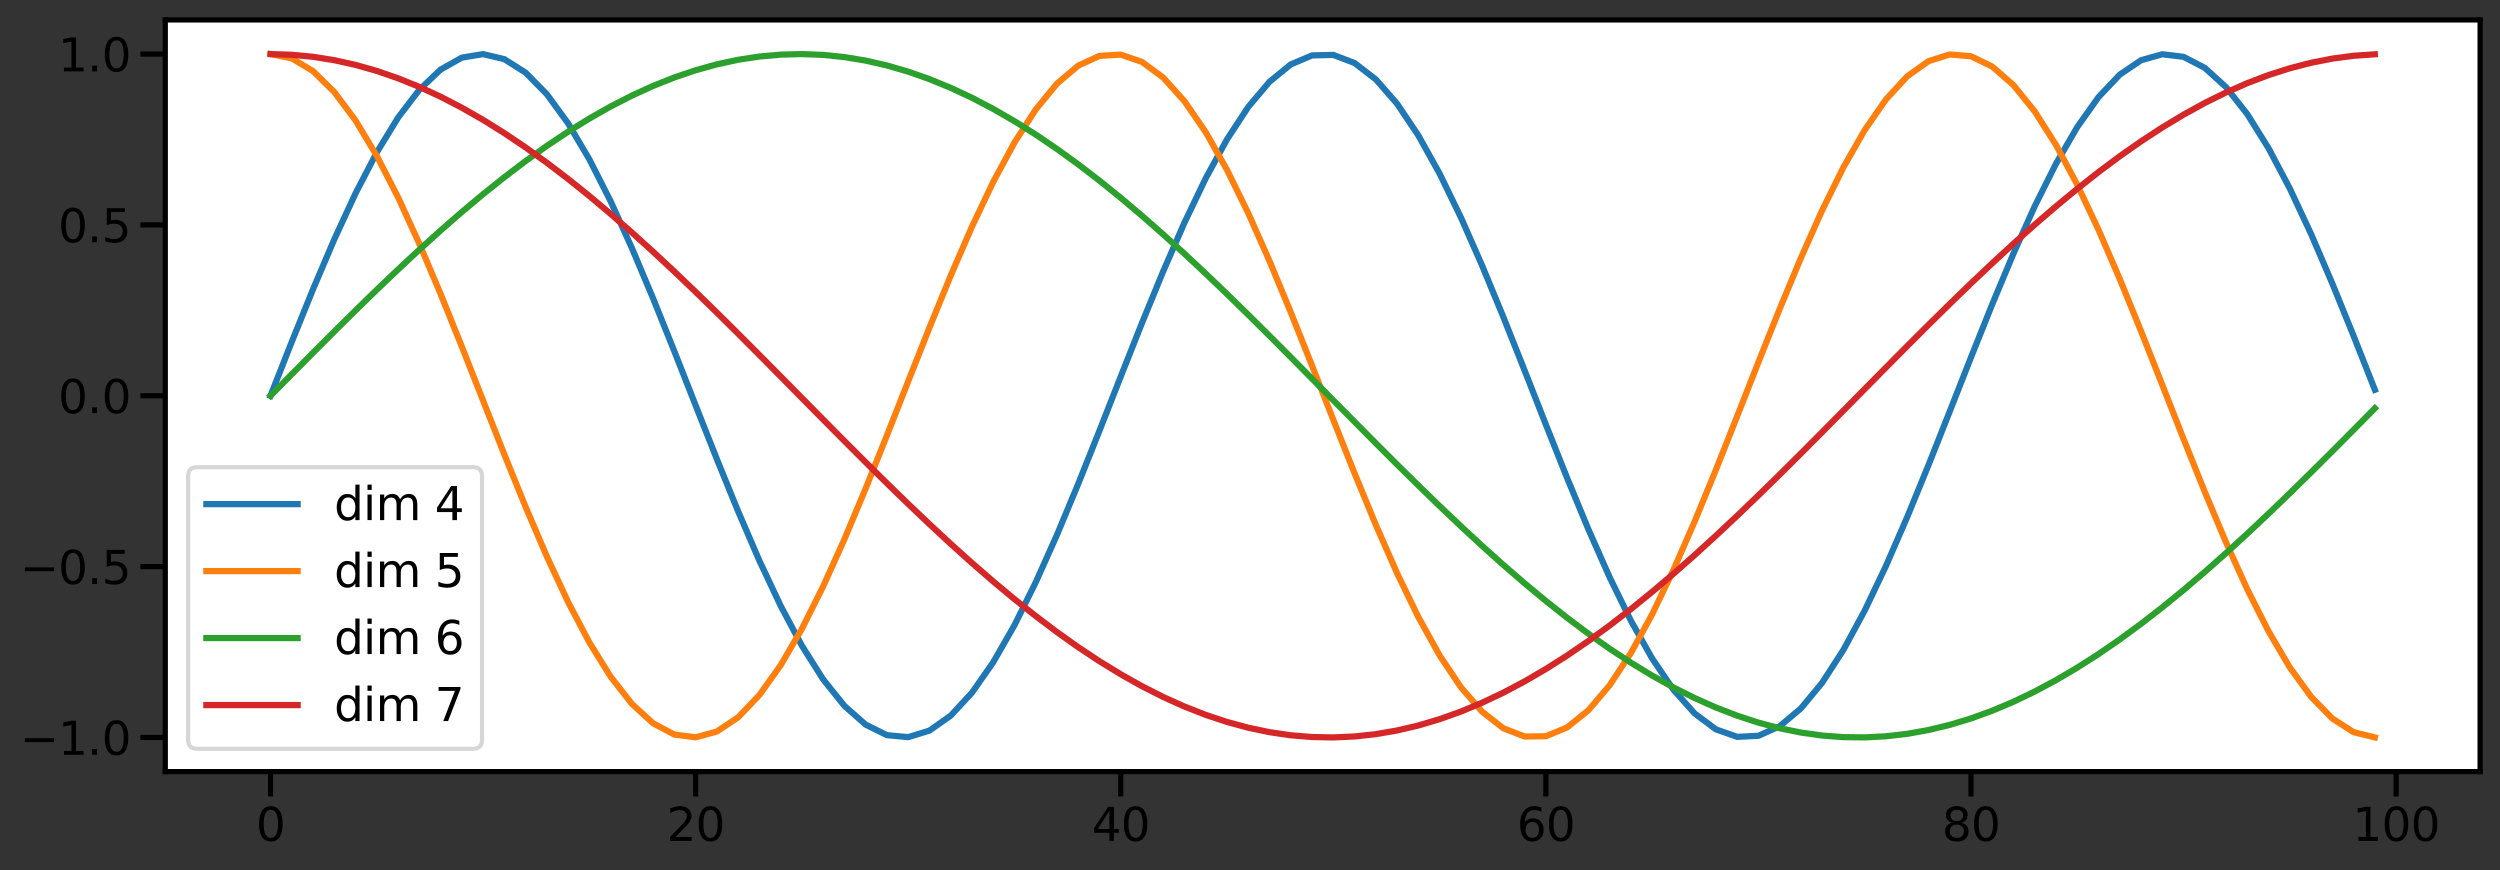 <?xml version="1.0" encoding="utf-8" standalone="no"?>
<!DOCTYPE svg PUBLIC "-//W3C//DTD SVG 1.1//EN"
  "http://www.w3.org/Graphics/SVG/1.1/DTD/svg11.dtd">
<svg height="314.669pt" version="1.1" viewBox="0 0 903.967 314.669" width="903.967pt" xmlns="http://www.w3.org/2000/svg" xmlns:xlink="http://www.w3.org/1999/xlink">
 <rect x="0" y="0" width="903.967" height="314.669" fill="#333333" stroke="none"/>
 <defs>
  <style type="text/css">*{stroke-linecap:butt;stroke-linejoin:round;}</style>
 </defs>
 <g id="figure_1">
  <g id="patch_1">
   <path d="M 0 314.669 
L 903.967 314.669 
L 903.967 0 
L 0 0 
z
" style="fill:none;"/>
  </g>
  <g id="axes_1">
   <g id="patch_2">
    <path d="M 59.767 279 
L 896.767 279 
L 896.767 7.2 
L 59.767 7.2 
z
" style="fill:#ffffff;"/>
   </g>
   <g id="matplotlib.axis_1">
    <g id="xtick_1">
     <g id="line2d_1">
      <defs>
       <path d="M 0 0 
L 0 9 
" id="me3c891450b" style="stroke:#000000;stroke-width:1.875;"/>
      </defs>
      <g>
       <use style="stroke:#000000;stroke-width:1.875;" x="97.812" xlink:href="#me3c891450b" y="279"/>
      </g>
     </g>
     <g id="text_1">
      <!-- 0 -->
      <g transform="translate(92.563 304.037)scale(0.165 -0.165)">
       <defs>
        <path d="M 2034 4250 
Q 1547 4250 1301 3770 
Q 1056 3291 1056 2328 
Q 1056 1369 1301 889 
Q 1547 409 2034 409 
Q 2525 409 2770 889 
Q 3016 1369 3016 2328 
Q 3016 3291 2770 3770 
Q 2525 4250 2034 4250 
z
M 2034 4750 
Q 2819 4750 3233 4129 
Q 3647 3509 3647 2328 
Q 3647 1150 3233 529 
Q 2819 -91 2034 -91 
Q 1250 -91 836 529 
Q 422 1150 422 2328 
Q 422 3509 836 4129 
Q 1250 4750 2034 4750 
z
" id="DejaVuSans-30" transform="scale(0.016)"/>
       </defs>
       <use xlink:href="#DejaVuSans-30"/>
      </g>
     </g>
    </g>
    <g id="xtick_2">
     <g id="line2d_2">
      <g>
       <use style="stroke:#000000;stroke-width:1.875;" x="251.531" xlink:href="#me3c891450b" y="279"/>
      </g>
     </g>
     <g id="text_2">
      <!-- 20 -->
      <g transform="translate(241.033 304.037)scale(0.165 -0.165)">
       <defs>
        <path d="M 1228 531 
L 3431 531 
L 3431 0 
L 469 0 
L 469 531 
Q 828 903 1448 1529 
Q 2069 2156 2228 2338 
Q 2531 2678 2651 2914 
Q 2772 3150 2772 3378 
Q 2772 3750 2511 3984 
Q 2250 4219 1831 4219 
Q 1534 4219 1204 4116 
Q 875 4013 500 3803 
L 500 4441 
Q 881 4594 1212 4672 
Q 1544 4750 1819 4750 
Q 2544 4750 2975 4387 
Q 3406 4025 3406 3419 
Q 3406 3131 3298 2873 
Q 3191 2616 2906 2266 
Q 2828 2175 2409 1742 
Q 1991 1309 1228 531 
z
" id="DejaVuSans-32" transform="scale(0.016)"/>
       </defs>
       <use xlink:href="#DejaVuSans-32"/>
       <use x="63.623" xlink:href="#DejaVuSans-30"/>
      </g>
     </g>
    </g>
    <g id="xtick_3">
     <g id="line2d_3">
      <g>
       <use style="stroke:#000000;stroke-width:1.875;" x="405.25" xlink:href="#me3c891450b" y="279"/>
      </g>
     </g>
     <g id="text_3">
      <!-- 40 -->
      <g transform="translate(394.752 304.037)scale(0.165 -0.165)">
       <defs>
        <path d="M 2419 4116 
L 825 1625 
L 2419 1625 
L 2419 4116 
z
M 2253 4666 
L 3047 4666 
L 3047 1625 
L 3713 1625 
L 3713 1100 
L 3047 1100 
L 3047 0 
L 2419 0 
L 2419 1100 
L 313 1100 
L 313 1709 
L 2253 4666 
z
" id="DejaVuSans-34" transform="scale(0.016)"/>
       </defs>
       <use xlink:href="#DejaVuSans-34"/>
       <use x="63.623" xlink:href="#DejaVuSans-30"/>
      </g>
     </g>
    </g>
    <g id="xtick_4">
     <g id="line2d_4">
      <g>
       <use style="stroke:#000000;stroke-width:1.875;" x="558.969" xlink:href="#me3c891450b" y="279"/>
      </g>
     </g>
     <g id="text_4">
      <!-- 60 -->
      <g transform="translate(548.471 304.037)scale(0.165 -0.165)">
       <defs>
        <path d="M 2113 2584 
Q 1688 2584 1439 2293 
Q 1191 2003 1191 1497 
Q 1191 994 1439 701 
Q 1688 409 2113 409 
Q 2538 409 2786 701 
Q 3034 994 3034 1497 
Q 3034 2003 2786 2293 
Q 2538 2584 2113 2584 
z
M 3366 4563 
L 3366 3988 
Q 3128 4100 2886 4159 
Q 2644 4219 2406 4219 
Q 1781 4219 1451 3797 
Q 1122 3375 1075 2522 
Q 1259 2794 1537 2939 
Q 1816 3084 2150 3084 
Q 2853 3084 3261 2657 
Q 3669 2231 3669 1497 
Q 3669 778 3244 343 
Q 2819 -91 2113 -91 
Q 1303 -91 875 529 
Q 447 1150 447 2328 
Q 447 3434 972 4092 
Q 1497 4750 2381 4750 
Q 2619 4750 2861 4703 
Q 3103 4656 3366 4563 
z
" id="DejaVuSans-36" transform="scale(0.016)"/>
       </defs>
       <use xlink:href="#DejaVuSans-36"/>
       <use x="63.623" xlink:href="#DejaVuSans-30"/>
      </g>
     </g>
    </g>
    <g id="xtick_5">
     <g id="line2d_5">
      <g>
       <use style="stroke:#000000;stroke-width:1.875;" x="712.688" xlink:href="#me3c891450b" y="279"/>
      </g>
     </g>
     <g id="text_5">
      <!-- 80 -->
      <g transform="translate(702.19 304.037)scale(0.165 -0.165)">
       <defs>
        <path d="M 2034 2216 
Q 1584 2216 1326 1975 
Q 1069 1734 1069 1313 
Q 1069 891 1326 650 
Q 1584 409 2034 409 
Q 2484 409 2743 651 
Q 3003 894 3003 1313 
Q 3003 1734 2745 1975 
Q 2488 2216 2034 2216 
z
M 1403 2484 
Q 997 2584 770 2862 
Q 544 3141 544 3541 
Q 544 4100 942 4425 
Q 1341 4750 2034 4750 
Q 2731 4750 3128 4425 
Q 3525 4100 3525 3541 
Q 3525 3141 3298 2862 
Q 3072 2584 2669 2484 
Q 3125 2378 3379 2068 
Q 3634 1759 3634 1313 
Q 3634 634 3220 271 
Q 2806 -91 2034 -91 
Q 1263 -91 848 271 
Q 434 634 434 1313 
Q 434 1759 690 2068 
Q 947 2378 1403 2484 
z
M 1172 3481 
Q 1172 3119 1398 2916 
Q 1625 2713 2034 2713 
Q 2441 2713 2670 2916 
Q 2900 3119 2900 3481 
Q 2900 3844 2670 4047 
Q 2441 4250 2034 4250 
Q 1625 4250 1398 4047 
Q 1172 3844 1172 3481 
z
" id="DejaVuSans-38" transform="scale(0.016)"/>
       </defs>
       <use xlink:href="#DejaVuSans-38"/>
       <use x="63.623" xlink:href="#DejaVuSans-30"/>
      </g>
     </g>
    </g>
    <g id="xtick_6">
     <g id="line2d_6">
      <g>
       <use style="stroke:#000000;stroke-width:1.875;" x="866.407" xlink:href="#me3c891450b" y="279"/>
      </g>
     </g>
     <g id="text_6">
      <!-- 100 -->
      <g transform="translate(850.66 304.037)scale(0.165 -0.165)">
       <defs>
        <path d="M 794 531 
L 1825 531 
L 1825 4091 
L 703 3866 
L 703 4441 
L 1819 4666 
L 2450 4666 
L 2450 531 
L 3481 531 
L 3481 0 
L 794 0 
L 794 531 
z
" id="DejaVuSans-31" transform="scale(0.016)"/>
       </defs>
       <use xlink:href="#DejaVuSans-31"/>
       <use x="63.623" xlink:href="#DejaVuSans-30"/>
       <use x="127.246" xlink:href="#DejaVuSans-30"/>
      </g>
     </g>
    </g>
   </g>
   <g id="matplotlib.axis_2">
    <g id="ytick_1">
     <g id="line2d_7">
      <defs>
       <path d="M 0 0 
L -9 0 
" id="m13523208b3" style="stroke:#000000;stroke-width:1.875;"/>
      </defs>
      <g>
       <use style="stroke:#000000;stroke-width:1.875;" x="59.767" xlink:href="#m13523208b3" y="266.656"/>
      </g>
     </g>
     <g id="text_7">
      <!-- −1.0 -->
      <g transform="translate(7.2 272.925)scale(0.165 -0.165)">
       <defs>
        <path d="M 678 2272 
L 4684 2272 
L 4684 1741 
L 678 1741 
L 678 2272 
z
" id="DejaVuSans-2212" transform="scale(0.016)"/>
        <path d="M 684 794 
L 1344 794 
L 1344 0 
L 684 0 
L 684 794 
z
" id="DejaVuSans-2e" transform="scale(0.016)"/>
       </defs>
       <use xlink:href="#DejaVuSans-2212"/>
       <use x="83.789" xlink:href="#DejaVuSans-31"/>
       <use x="147.412" xlink:href="#DejaVuSans-2e"/>
       <use x="179.199" xlink:href="#DejaVuSans-30"/>
      </g>
     </g>
    </g>
    <g id="ytick_2">
     <g id="line2d_8">
      <g>
       <use style="stroke:#000000;stroke-width:1.875;" x="59.767" xlink:href="#m13523208b3" y="204.881"/>
      </g>
     </g>
     <g id="text_8">
      <!-- −0.5 -->
      <g transform="translate(7.2 211.15)scale(0.165 -0.165)">
       <defs>
        <path d="M 691 4666 
L 3169 4666 
L 3169 4134 
L 1269 4134 
L 1269 2991 
Q 1406 3038 1543 3061 
Q 1681 3084 1819 3084 
Q 2600 3084 3056 2656 
Q 3513 2228 3513 1497 
Q 3513 744 3044 326 
Q 2575 -91 1722 -91 
Q 1428 -91 1123 -41 
Q 819 9 494 109 
L 494 744 
Q 775 591 1075 516 
Q 1375 441 1709 441 
Q 2250 441 2565 725 
Q 2881 1009 2881 1497 
Q 2881 1984 2565 2268 
Q 2250 2553 1709 2553 
Q 1456 2553 1204 2497 
Q 953 2441 691 2322 
L 691 4666 
z
" id="DejaVuSans-35" transform="scale(0.016)"/>
       </defs>
       <use xlink:href="#DejaVuSans-2212"/>
       <use x="83.789" xlink:href="#DejaVuSans-30"/>
       <use x="147.412" xlink:href="#DejaVuSans-2e"/>
       <use x="179.199" xlink:href="#DejaVuSans-35"/>
      </g>
     </g>
    </g>
    <g id="ytick_3">
     <g id="line2d_9">
      <g>
       <use style="stroke:#000000;stroke-width:1.875;" x="59.767" xlink:href="#m13523208b3" y="143.105"/>
      </g>
     </g>
     <g id="text_9">
      <!-- 0.0 -->
      <g transform="translate(21.026 149.374)scale(0.165 -0.165)">
       <use xlink:href="#DejaVuSans-30"/>
       <use x="63.623" xlink:href="#DejaVuSans-2e"/>
       <use x="95.41" xlink:href="#DejaVuSans-30"/>
      </g>
     </g>
    </g>
    <g id="ytick_4">
     <g id="line2d_10">
      <g>
       <use style="stroke:#000000;stroke-width:1.875;" x="59.767" xlink:href="#m13523208b3" y="81.33"/>
      </g>
     </g>
     <g id="text_10">
      <!-- 0.5 -->
      <g transform="translate(21.026 87.599)scale(0.165 -0.165)">
       <use xlink:href="#DejaVuSans-30"/>
       <use x="63.623" xlink:href="#DejaVuSans-2e"/>
       <use x="95.41" xlink:href="#DejaVuSans-35"/>
      </g>
     </g>
    </g>
    <g id="ytick_5">
     <g id="line2d_11">
      <g>
       <use style="stroke:#000000;stroke-width:1.875;" x="59.767" xlink:href="#m13523208b3" y="19.555"/>
      </g>
     </g>
     <g id="text_11">
      <!-- 1.0 -->
      <g transform="translate(21.026 25.823)scale(0.165 -0.165)">
       <use xlink:href="#DejaVuSans-31"/>
       <use x="63.623" xlink:href="#DejaVuSans-2e"/>
       <use x="95.41" xlink:href="#DejaVuSans-30"/>
      </g>
     </g>
    </g>
   </g>
   <g id="line2d_12">
    <path clip-path="url(#pfc535fbd4f)" d="M 97.812 143.105 
L 105.498 123.606 
L 113.184 104.595 
L 120.87 86.549 
L 128.556 69.922 
L 136.242 55.128 
L 143.928 42.54 
L 151.614 32.473 
L 159.3 25.178 
L 166.986 20.84 
L 174.672 19.567 
L 182.358 21.39 
L 190.043 26.264 
L 197.729 34.067 
L 205.415 44.603 
L 213.101 57.608 
L 220.787 72.757 
L 228.473 89.668 
L 236.159 107.92 
L 243.845 127.053 
L 251.531 146.588 
L 259.217 166.036 
L 266.903 184.91 
L 274.589 202.735 
L 282.275 219.066 
L 289.961 233.493 
L 297.647 245.654 
L 305.333 255.245 
L 313.019 262.024 
L 320.705 265.823 
L 328.391 266.546 
L 336.077 264.174 
L 343.763 258.768 
L 351.448 250.463 
L 359.134 239.466 
L 366.82 226.054 
L 374.506 210.563 
L 382.192 193.381 
L 389.878 174.938 
L 397.564 155.698 
L 405.25 136.142 
L 412.936 116.761 
L 420.622 98.04 
L 428.308 80.449 
L 435.994 64.428 
L 443.68 50.379 
L 451.366 38.655 
L 459.052 29.549 
L 466.738 23.289 
L 474.424 20.033 
L 482.11 19.861 
L 489.796 22.779 
L 497.482 28.713 
L 505.167 37.515 
L 512.853 48.963 
L 520.539 62.771 
L 528.225 78.593 
L 535.911 96.031 
L 543.597 114.65 
L 551.283 133.982 
L 558.969 153.543 
L 566.655 172.842 
L 574.341 191.396 
L 582.027 208.739 
L 589.713 224.437 
L 597.399 238.096 
L 605.085 249.375 
L 612.771 257.989 
L 620.457 263.724 
L 628.143 266.435 
L 635.829 266.055 
L 643.515 262.593 
L 651.201 256.136 
L 658.886 246.846 
L 666.572 234.955 
L 674.258 220.762 
L 681.944 204.622 
L 689.63 186.94 
L 697.316 168.16 
L 705.002 148.752 
L 712.688 129.201 
L 720.374 110 
L 728.06 91.628 
L 735.746 74.547 
L 743.432 59.184 
L 751.118 45.925 
L 758.804 35.102 
L 766.49 26.986 
L 774.176 21.78 
L 781.862 19.616 
L 789.548 20.548 
L 797.234 24.551 
L 804.92 31.526 
L 812.605 41.298 
L 820.291 53.622 
L 827.977 68.189 
L 835.663 84.634 
L 843.349 102.544 
L 851.035 121.471 
L 858.721 140.941 
" style="fill:none;stroke:#1f77b4;stroke-linecap:square;stroke-width:2.25;"/>
   </g>
   <g id="line2d_13">
    <path clip-path="url(#pfc535fbd4f)" d="M 97.812 19.555 
L 105.498 21.103 
L 113.184 25.71 
L 120.87 33.259 
L 128.556 43.562 
L 136.242 56.36 
L 143.928 71.332 
L 151.614 88.103 
L 159.3 106.254 
L 166.986 125.327 
L 174.672 144.847 
L 182.358 164.323 
L 190.043 183.267 
L 197.729 201.204 
L 205.415 217.685 
L 213.101 232.297 
L 220.787 244.673 
L 228.473 254.502 
L 236.159 261.54 
L 243.845 265.609 
L 251.531 266.607 
L 259.217 264.51 
L 266.903 259.369 
L 274.589 251.314 
L 282.275 240.546 
L 289.961 227.337 
L 297.647 212.015 
L 305.333 194.967 
L 313.019 176.618 
L 320.705 157.43 
L 328.391 137.882 
L 336.077 118.465 
L 343.763 99.666 
L 351.448 81.956 
L 359.134 65.779 
L 366.82 51.539 
L 374.506 39.595 
L 382.192 30.246 
L 389.878 23.726 
L 397.564 20.198 
L 405.25 19.751 
L 412.936 22.396 
L 420.622 28.067 
L 428.308 36.621 
L 435.994 47.844 
L 443.68 61.456 
L 451.366 77.114 
L 459.052 94.426 
L 466.738 112.958 
L 474.424 132.246 
L 482.11 151.807 
L 489.796 171.149 
L 497.482 189.788 
L 505.167 207.257 
L 512.853 223.118 
L 520.539 236.973 
L 528.225 248.476 
L 535.911 257.337 
L 543.597 263.335 
L 551.283 266.319 
L 558.969 266.215 
L 566.655 263.024 
L 574.341 256.828 
L 582.027 247.781 
L 589.713 236.111 
L 597.399 222.109 
L 605.085 206.126 
L 612.771 188.564 
L 620.457 169.863 
L 628.143 150.491 
L 635.829 130.933 
L 643.515 111.681 
L 651.201 93.217 
L 658.886 76.003 
L 666.572 60.471 
L 674.258 47.01 
L 681.944 35.958 
L 689.63 27.592 
L 697.316 22.122 
L 705.002 19.684 
L 712.688 20.339 
L 720.374 24.072 
L 728.06 30.789 
L 735.746 40.321 
L 743.432 52.43 
L 751.118 66.811 
L 758.804 83.105 
L 766.49 100.903 
L 774.176 119.759 
L 781.862 139.2 
L 789.548 158.738 
L 797.234 177.885 
L 804.92 196.161 
L 812.605 213.106 
L 820.291 228.296 
L 827.977 241.352 
L 835.663 251.944 
L 843.349 259.808 
L 851.035 264.747 
L 858.721 266.637 
" style="fill:none;stroke:#ff7f0e;stroke-linecap:square;stroke-width:2.25;"/>
   </g>
   <g id="line2d_14">
    <path clip-path="url(#pfc535fbd4f)" d="M 97.812 143.105 
L 105.498 135.315 
L 113.184 127.556 
L 120.87 119.858 
L 128.556 112.253 
L 136.242 104.771 
L 143.928 97.441 
L 151.614 90.294 
L 159.3 83.356 
L 166.986 76.656 
L 174.672 70.221 
L 182.358 64.075 
L 190.043 58.244 
L 197.729 52.751 
L 205.415 47.618 
L 213.101 42.864 
L 220.787 38.509 
L 228.473 34.571 
L 236.159 31.065 
L 243.845 28.004 
L 251.531 25.402 
L 259.217 23.268 
L 266.903 21.611 
L 274.589 20.437 
L 282.275 19.752 
L 289.961 19.557 
L 297.647 19.854 
L 305.333 20.642 
L 313.019 21.917 
L 320.705 23.675 
L 328.391 25.907 
L 336.077 28.607 
L 343.763 31.761 
L 351.448 35.359 
L 359.134 39.386 
L 366.82 43.826 
L 374.506 48.66 
L 382.192 53.871 
L 389.878 59.436 
L 397.564 65.335 
L 405.25 71.543 
L 412.936 78.036 
L 420.622 84.788 
L 428.308 91.772 
L 435.994 98.96 
L 443.68 106.324 
L 451.366 113.834 
L 459.052 121.461 
L 466.738 129.174 
L 474.424 136.943 
L 482.11 144.736 
L 489.796 152.522 
L 497.482 160.271 
L 505.167 167.952 
L 512.853 175.533 
L 520.539 182.986 
L 528.225 190.28 
L 535.911 197.386 
L 543.597 204.277 
L 551.283 210.923 
L 558.969 217.3 
L 566.655 223.382 
L 574.341 229.144 
L 582.027 234.564 
L 589.713 239.619 
L 597.399 244.291 
L 605.085 248.56 
L 612.771 252.409 
L 620.457 255.823 
L 628.143 258.789 
L 635.829 261.294 
L 643.515 263.329 
L 651.201 264.886 
L 658.886 265.958 
L 666.572 266.54 
L 674.258 266.632 
L 681.944 266.232 
L 689.63 265.342 
L 697.316 263.966 
L 705.002 262.108 
L 712.688 259.777 
L 720.374 256.982 
L 728.06 253.733 
L 735.746 250.044 
L 743.432 245.93 
L 751.118 241.406 
L 758.804 236.491 
L 766.49 231.205 
L 774.176 225.568 
L 781.862 219.602 
L 789.548 213.333 
L 797.234 206.783 
L 804.92 199.981 
L 812.605 192.952 
L 820.291 185.724 
L 827.977 178.327 
L 835.663 170.79 
L 843.349 163.143 
L 851.035 155.416 
L 858.721 147.64 
" style="fill:none;stroke:#2ca02c;stroke-linecap:square;stroke-width:2.25;"/>
   </g>
   <g id="line2d_15">
    <path clip-path="url(#pfc535fbd4f)" d="M 97.812 19.555 
L 105.498 19.8 
L 113.184 20.537 
L 120.87 21.761 
L 128.556 23.469 
L 136.242 25.652 
L 143.928 28.303 
L 151.614 31.411 
L 159.3 34.963 
L 166.986 38.945 
L 174.672 43.343 
L 182.358 48.137 
L 190.043 53.309 
L 197.729 58.838 
L 205.415 64.703 
L 213.101 70.88 
L 220.787 77.345 
L 228.473 84.071 
L 236.159 91.032 
L 243.845 98.2 
L 251.531 105.547 
L 259.217 113.043 
L 266.903 120.659 
L 274.589 128.365 
L 282.275 136.129 
L 289.961 143.92 
L 297.647 151.709 
L 305.333 159.463 
L 313.019 167.153 
L 320.705 174.746 
L 328.391 182.214 
L 336.077 189.526 
L 343.763 196.653 
L 351.448 203.567 
L 359.134 210.24 
L 366.82 216.647 
L 374.506 222.76 
L 382.192 228.557 
L 389.878 234.014 
L 397.564 239.108 
L 405.25 243.821 
L 412.936 248.133 
L 420.622 252.027 
L 428.308 255.487 
L 435.994 258.5 
L 443.68 261.054 
L 451.366 263.139 
L 459.052 264.746 
L 466.738 265.868 
L 474.424 266.502 
L 482.11 266.645 
L 489.796 266.297 
L 497.482 265.458 
L 505.167 264.132 
L 512.853 262.325 
L 520.539 260.043 
L 528.225 257.295 
L 535.911 254.094 
L 543.597 250.45 
L 551.283 246.379 
L 558.969 241.898 
L 566.655 237.023 
L 574.341 231.774 
L 582.027 226.173 
L 589.713 220.241 
L 597.399 214.002 
L 605.085 207.48 
L 612.771 200.703 
L 620.457 193.696 
L 628.143 186.488 
L 635.829 179.108 
L 643.515 171.584 
L 651.201 163.947 
L 658.886 156.226 
L 666.572 148.454 
L 674.258 140.66 
L 681.944 132.876 
L 689.63 125.133 
L 697.316 117.461 
L 705.002 109.892 
L 712.688 102.454 
L 720.374 95.178 
L 728.06 88.093 
L 735.746 81.227 
L 743.432 74.608 
L 751.118 68.26 
L 758.804 62.211 
L 766.49 56.484 
L 774.176 51.101 
L 781.862 46.085 
L 789.548 41.454 
L 797.234 37.228 
L 804.92 33.424 
L 812.605 30.056 
L 820.291 27.138 
L 827.977 24.681 
L 835.663 22.696 
L 843.349 21.19 
L 851.035 20.169 
L 858.721 19.638 
" style="fill:none;stroke:#d62728;stroke-linecap:square;stroke-width:2.25;"/>
   </g>
   <g id="patch_3">
    <path d="M 59.767 279 
L 59.767 7.2 
" style="fill:none;stroke:#000000;stroke-linecap:square;stroke-linejoin:miter;stroke-width:1.875;"/>
   </g>
   <g id="patch_4">
    <path d="M 896.767 279 
L 896.767 7.2 
" style="fill:none;stroke:#000000;stroke-linecap:square;stroke-linejoin:miter;stroke-width:1.875;"/>
   </g>
   <g id="patch_5">
    <path d="M 59.767 279 
L 896.767 279 
" style="fill:none;stroke:#000000;stroke-linecap:square;stroke-linejoin:miter;stroke-width:1.875;"/>
   </g>
   <g id="patch_6">
    <path d="M 59.767 7.2 
L 896.767 7.2 
" style="fill:none;stroke:#000000;stroke-linecap:square;stroke-linejoin:miter;stroke-width:1.875;"/>
   </g>
   <g id="legend_1">
    <g id="patch_7">
     <path d="M 71.317 270.75 
L 170.99 270.75 
Q 174.29 270.75 174.29 267.45 
L 174.29 172.224 
Q 174.29 168.924 170.99 168.924 
L 71.317 168.924 
Q 68.017 168.924 68.017 172.224 
L 68.017 267.45 
Q 68.017 270.75 71.317 270.75 
z
" style="fill:#ffffff;opacity:0.8;stroke:#cccccc;stroke-linejoin:miter;stroke-width:1.5;"/>
    </g>
    <g id="line2d_16">
     <path d="M 74.617 182.287 
L 107.617 182.287 
" style="fill:none;stroke:#1f77b4;stroke-linecap:square;stroke-width:2.25;"/>
    </g>
    <g id="line2d_17"/>
    <g id="text_12">
     <!-- dim 4 -->
     <g transform="translate(120.817 188.062)scale(0.165 -0.165)">
      <defs>
       <path d="M 2906 2969 
L 2906 4863 
L 3481 4863 
L 3481 0 
L 2906 0 
L 2906 525 
Q 2725 213 2448 61 
Q 2172 -91 1784 -91 
Q 1150 -91 751 415 
Q 353 922 353 1747 
Q 353 2572 751 3078 
Q 1150 3584 1784 3584 
Q 2172 3584 2448 3432 
Q 2725 3281 2906 2969 
z
M 947 1747 
Q 947 1113 1208 752 
Q 1469 391 1925 391 
Q 2381 391 2643 752 
Q 2906 1113 2906 1747 
Q 2906 2381 2643 2742 
Q 2381 3103 1925 3103 
Q 1469 3103 1208 2742 
Q 947 2381 947 1747 
z
" id="DejaVuSans-64" transform="scale(0.016)"/>
       <path d="M 603 3500 
L 1178 3500 
L 1178 0 
L 603 0 
L 603 3500 
z
M 603 4863 
L 1178 4863 
L 1178 4134 
L 603 4134 
L 603 4863 
z
" id="DejaVuSans-69" transform="scale(0.016)"/>
       <path d="M 3328 2828 
Q 3544 3216 3844 3400 
Q 4144 3584 4550 3584 
Q 5097 3584 5394 3201 
Q 5691 2819 5691 2113 
L 5691 0 
L 5113 0 
L 5113 2094 
Q 5113 2597 4934 2840 
Q 4756 3084 4391 3084 
Q 3944 3084 3684 2787 
Q 3425 2491 3425 1978 
L 3425 0 
L 2847 0 
L 2847 2094 
Q 2847 2600 2669 2842 
Q 2491 3084 2119 3084 
Q 1678 3084 1418 2786 
Q 1159 2488 1159 1978 
L 1159 0 
L 581 0 
L 581 3500 
L 1159 3500 
L 1159 2956 
Q 1356 3278 1631 3431 
Q 1906 3584 2284 3584 
Q 2666 3584 2933 3390 
Q 3200 3197 3328 2828 
z
" id="DejaVuSans-6d" transform="scale(0.016)"/>
       <path id="DejaVuSans-20" transform="scale(0.016)"/>
      </defs>
      <use xlink:href="#DejaVuSans-64"/>
      <use x="63.477" xlink:href="#DejaVuSans-69"/>
      <use x="91.26" xlink:href="#DejaVuSans-6d"/>
      <use x="188.672" xlink:href="#DejaVuSans-20"/>
      <use x="220.459" xlink:href="#DejaVuSans-34"/>
     </g>
    </g>
    <g id="line2d_18">
     <path d="M 74.617 206.506 
L 107.617 206.506 
" style="fill:none;stroke:#ff7f0e;stroke-linecap:square;stroke-width:2.25;"/>
    </g>
    <g id="line2d_19"/>
    <g id="text_13">
     <!-- dim 5 -->
     <g transform="translate(120.817 212.281)scale(0.165 -0.165)">
      <use xlink:href="#DejaVuSans-64"/>
      <use x="63.477" xlink:href="#DejaVuSans-69"/>
      <use x="91.26" xlink:href="#DejaVuSans-6d"/>
      <use x="188.672" xlink:href="#DejaVuSans-20"/>
      <use x="220.459" xlink:href="#DejaVuSans-35"/>
     </g>
    </g>
    <g id="line2d_20">
     <path d="M 74.617 230.725 
L 107.617 230.725 
" style="fill:none;stroke:#2ca02c;stroke-linecap:square;stroke-width:2.25;"/>
    </g>
    <g id="line2d_21"/>
    <g id="text_14">
     <!-- dim 6 -->
     <g transform="translate(120.817 236.5)scale(0.165 -0.165)">
      <use xlink:href="#DejaVuSans-64"/>
      <use x="63.477" xlink:href="#DejaVuSans-69"/>
      <use x="91.26" xlink:href="#DejaVuSans-6d"/>
      <use x="188.672" xlink:href="#DejaVuSans-20"/>
      <use x="220.459" xlink:href="#DejaVuSans-36"/>
     </g>
    </g>
    <g id="line2d_22">
     <path d="M 74.617 254.944 
L 107.617 254.944 
" style="fill:none;stroke:#d62728;stroke-linecap:square;stroke-width:2.25;"/>
    </g>
    <g id="line2d_23"/>
    <g id="text_15">
     <!-- dim 7 -->
     <g transform="translate(120.817 260.719)scale(0.165 -0.165)">
      <defs>
       <path d="M 525 4666 
L 3525 4666 
L 3525 4397 
L 1831 0 
L 1172 0 
L 2766 4134 
L 525 4134 
L 525 4666 
z
" id="DejaVuSans-37" transform="scale(0.016)"/>
      </defs>
      <use xlink:href="#DejaVuSans-64"/>
      <use x="63.477" xlink:href="#DejaVuSans-69"/>
      <use x="91.26" xlink:href="#DejaVuSans-6d"/>
      <use x="188.672" xlink:href="#DejaVuSans-20"/>
      <use x="220.459" xlink:href="#DejaVuSans-37"/>
     </g>
    </g>
   </g>
  </g>
 </g>
 <defs>
  <clipPath id="pfc535fbd4f">
   <rect height="271.8" width="837" x="59.767" y="7.2"/>
  </clipPath>
 </defs>
</svg>
